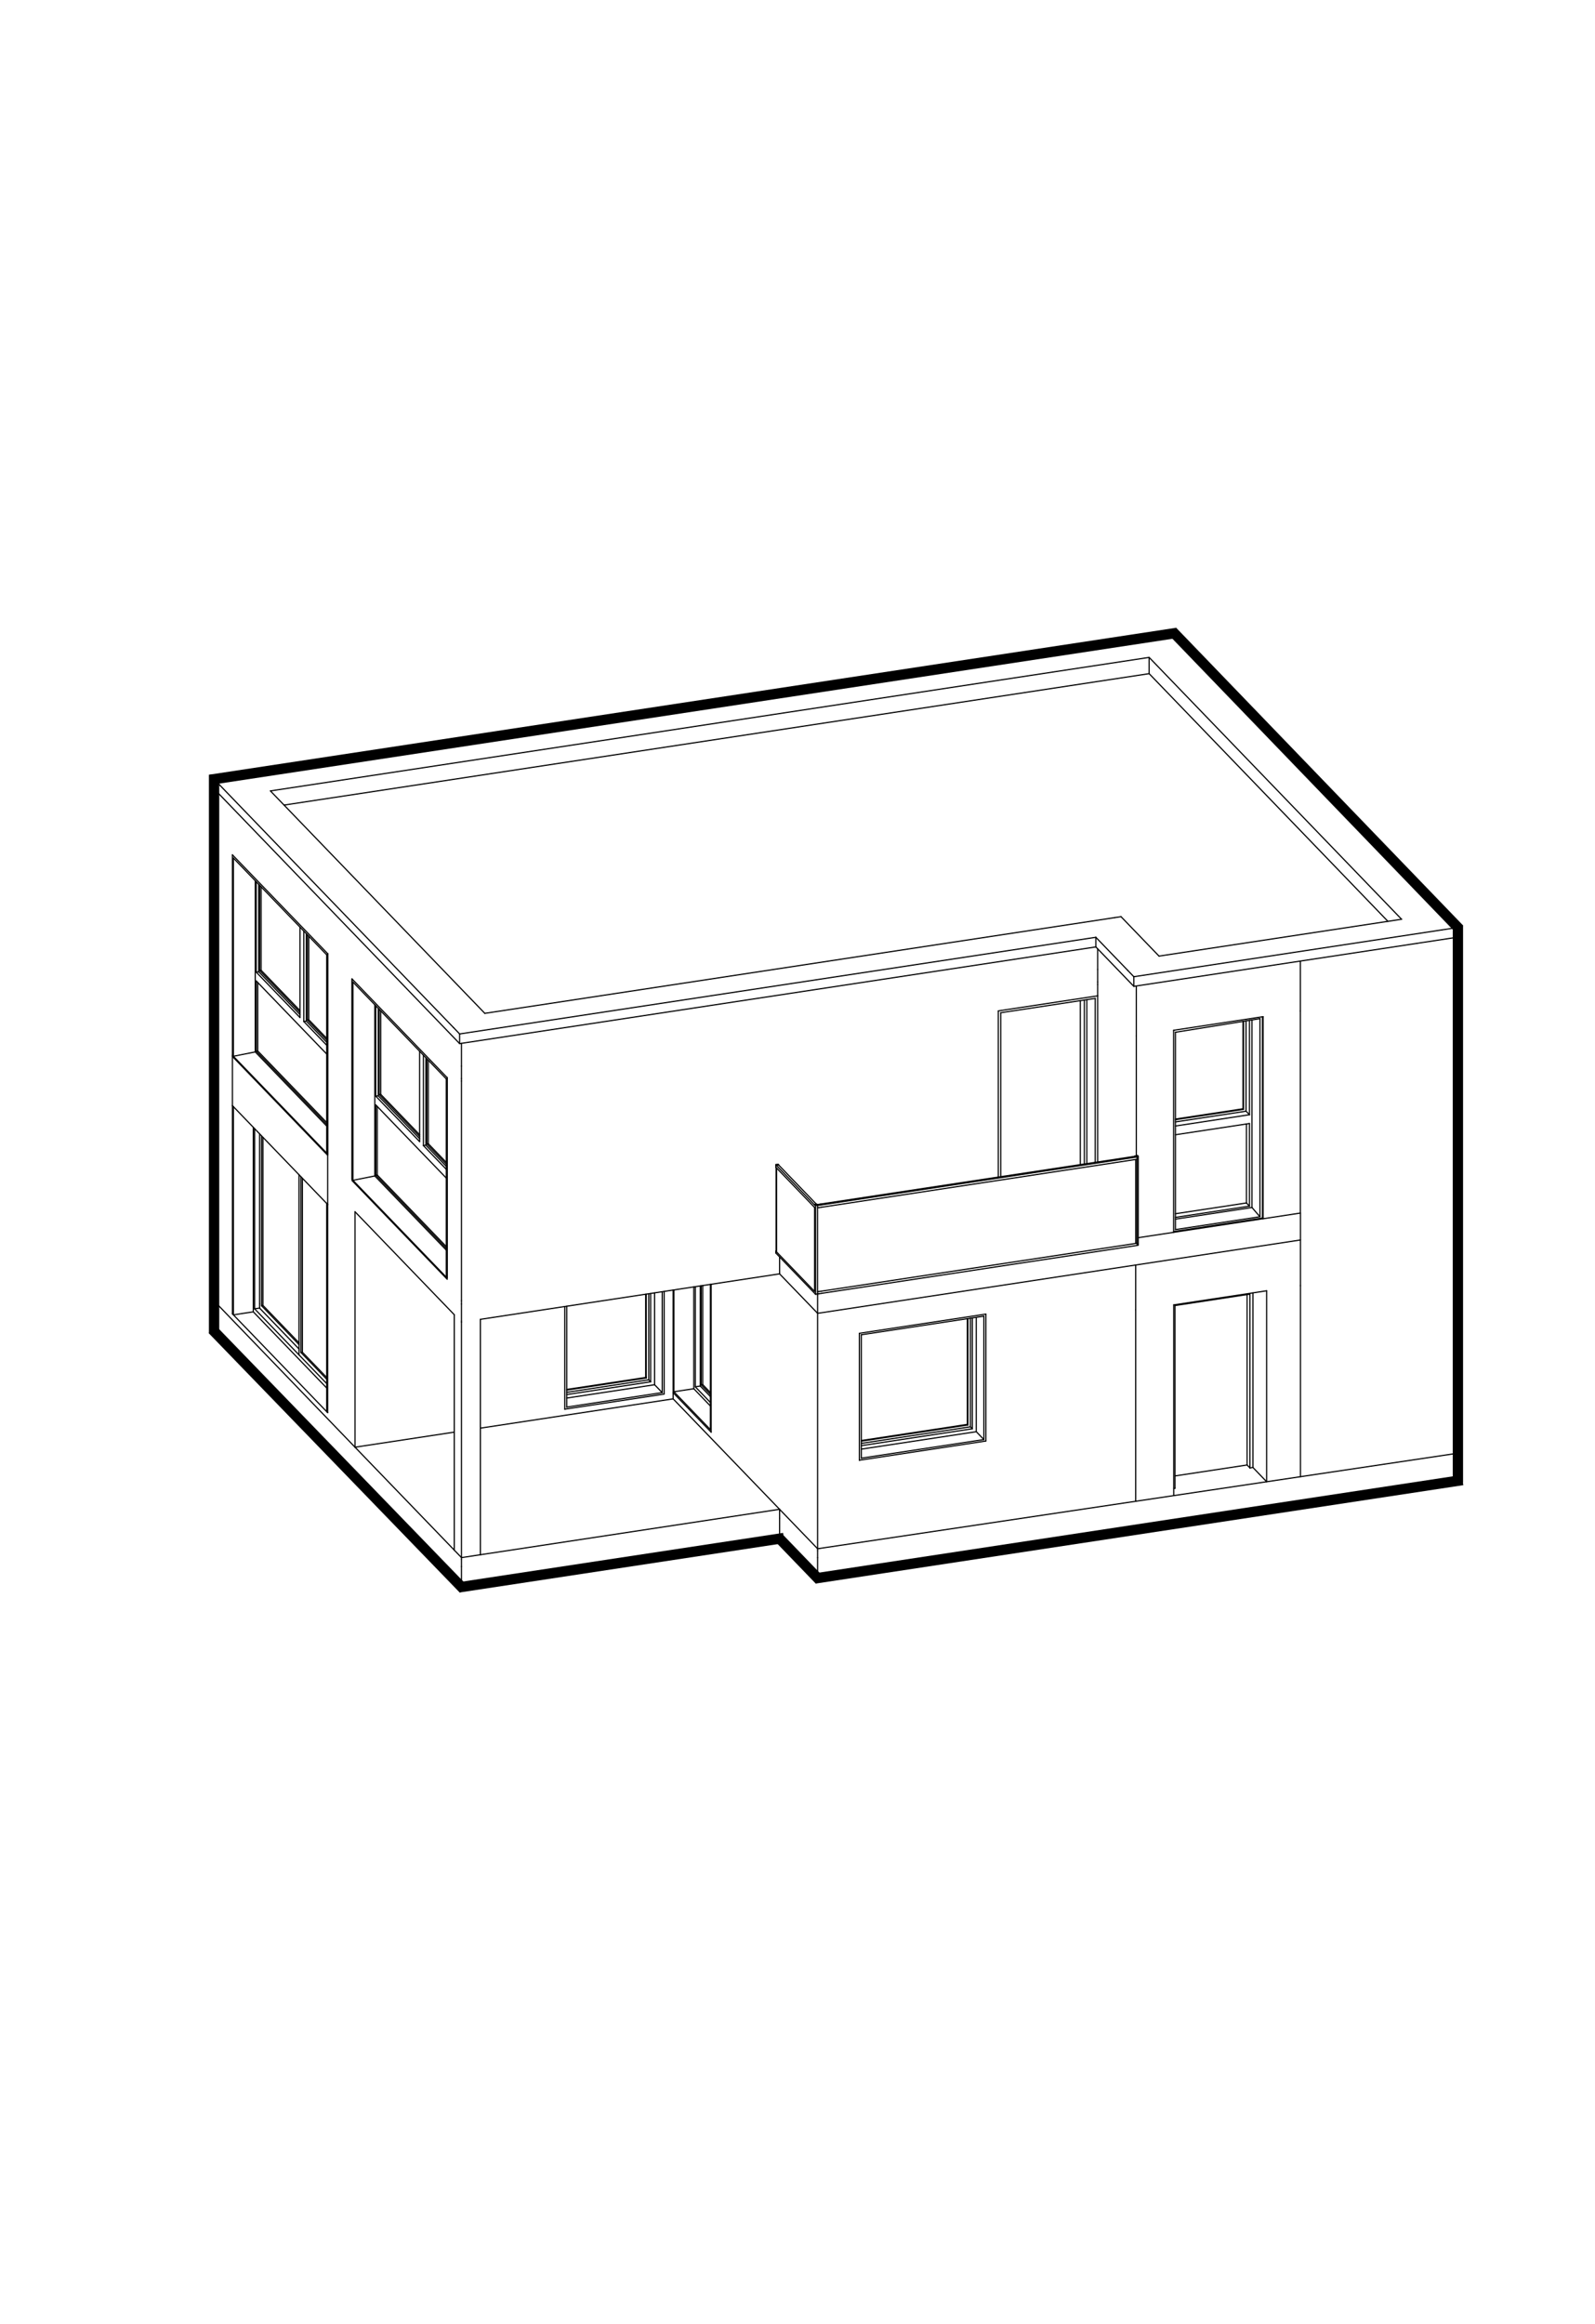 <?xml version="1.0" encoding="UTF-8"?>
<svg id="Warstwa_1" xmlns="http://www.w3.org/2000/svg" xmlns:xlink="http://www.w3.org/1999/xlink" viewBox="0 0 541 788">
  <defs>
    <style>
      .cls-1 {
        stroke-linecap: round;
        stroke-linejoin: round;
        stroke-width: .4px;
      }

      .cls-1, .cls-2, .cls-3 {
        fill: none;
      }

      .cls-1, .cls-3 {
        stroke: #000;
      }

      .cls-2 {
        clip-rule: evenodd;
      }

      .cls-3 {
        stroke-miterlimit: 10;
        stroke-width: 3.5px;
      }

      .cls-4 {
        clip-path: url(#clippath);
      }
    </style>
    <clipPath id="clippath">
      <polyline class="cls-2" points="0 0 541 0 541 788 0 788 0 0"/>
    </clipPath>
  </defs>
  <g class="cls-4">
    <line class="cls-1" x1="264.42" y1="511.7" x2="228.32" y2="474.26"/>
    <line class="cls-1" x1="277.32" y1="525.07" x2="277.32" y2="439.09"/>
    <line class="cls-1" x1="74.01" y1="442.51" x2="74.01" y2="355.4"/>
    <line class="cls-1" x1="493.1" y1="492.3" x2="493.1" y2="405.18"/>
    <line class="cls-1" x1="277.32" y1="438.65" x2="277.32" y2="439.09"/>
    <line class="cls-1" x1="493.1" y1="405.18" x2="493.1" y2="330.73"/>
    <line class="cls-1" x1="427.35" y1="412.52" x2="398.7" y2="416.87"/>
    <line class="cls-1" x1="421.61" y1="375.91" x2="398.7" y2="379.39"/>
    <line class="cls-1" x1="421.61" y1="346.27" x2="421.61" y2="375.91"/>
    <line class="cls-1" x1="422.77" y1="407.84" x2="398.7" y2="411.5"/>
    <line class="cls-1" x1="422.77" y1="381.07" x2="422.77" y2="407.84"/>
    <line class="cls-1" x1="398.7" y1="379.62" x2="421.8" y2="376.11"/>
    <line class="cls-1" x1="421.8" y1="376.11" x2="421.8" y2="346.24"/>
    <line class="cls-1" x1="421.8" y1="376.11" x2="421.61" y2="375.91"/>
    <line class="cls-1" x1="398.7" y1="380.37" x2="422.64" y2="376.73"/>
    <line class="cls-1" x1="398.7" y1="381.75" x2="423.8" y2="377.93"/>
    <line class="cls-1" x1="423.8" y1="380.91" x2="398.7" y2="384.72"/>
    <line class="cls-1" x1="422.64" y1="346.1" x2="422.64" y2="376.73"/>
    <line class="cls-1" x1="423.8" y1="377.93" x2="422.64" y2="376.73"/>
    <line class="cls-1" x1="423.8" y1="377.93" x2="423.8" y2="345.91"/>
    <line class="cls-1" x1="423.8" y1="408.92" x2="423.8" y2="380.91"/>
    <line class="cls-1" x1="423.8" y1="408.92" x2="422.77" y2="407.84"/>
    <line class="cls-1" x1="398.7" y1="412.73" x2="423.8" y2="408.92"/>
    <line class="cls-1" x1="398.7" y1="413.32" x2="424.65" y2="409.38"/>
    <line class="cls-1" x1="428.2" y1="412.39" x2="428.2" y2="412.81"/>
    <line class="cls-1" x1="428.2" y1="412.95" x2="428.2" y2="412.81"/>
    <line class="cls-1" x1="428.2" y1="412.95" x2="398.08" y2="417.53"/>
    <line class="cls-1" x1="424.65" y1="409.38" x2="424.65" y2="345.78"/>
    <line class="cls-1" x1="427.35" y1="412.52" x2="424.65" y2="409.38"/>
    <line class="cls-1" x1="428.2" y1="344.72" x2="428.2" y2="412.39"/>
    <line class="cls-1" x1="493.1" y1="330.73" x2="493.1" y2="329.89"/>
    <line class="cls-1" x1="74.01" y1="280.95" x2="74.01" y2="280.11"/>
    <line class="cls-1" x1="156.53" y1="366.52" x2="156.53" y2="365.68"/>
    <line class="cls-1" x1="372.31" y1="333.74" x2="372.31" y2="332.91"/>
    <line class="cls-1" x1="372.31" y1="332.91" x2="372.31" y2="328.68"/>
    <line class="cls-1" x1="493.1" y1="329.89" x2="493.1" y2="325.66"/>
    <line class="cls-1" x1="74.01" y1="280.11" x2="74.01" y2="275.88"/>
    <line class="cls-1" x1="156.53" y1="365.68" x2="156.53" y2="361.45"/>
    <line class="cls-1" x1="74.01" y1="445.55" x2="74.01" y2="443.11"/>
    <line class="cls-1" x1="277.32" y1="528.11" x2="277.32" y2="525.67"/>
    <line class="cls-1" x1="277.32" y1="534.27" x2="277.32" y2="533.91"/>
    <line class="cls-1" x1="74.01" y1="451.72" x2="74.01" y2="451.36"/>
    <line class="cls-1" x1="264.42" y1="521.65" x2="277.32" y2="535.02"/>
    <line class="cls-1" x1="277.32" y1="535.02" x2="440.57" y2="510.22"/>
    <line class="cls-1" x1="74.01" y1="452.46" x2="116.58" y2="496.61"/>
    <line class="cls-1" x1="277.32" y1="535.02" x2="277.32" y2="534.27"/>
    <line class="cls-1" x1="74.01" y1="452.46" x2="74.01" y2="451.72"/>
    <line class="cls-1" x1="74.01" y1="443.11" x2="74.01" y2="442.51"/>
    <line class="cls-1" x1="277.32" y1="525.67" x2="277.32" y2="525.07"/>
    <line class="cls-1" x1="277.32" y1="533.91" x2="277.32" y2="528.11"/>
    <line class="cls-1" x1="74.01" y1="451.36" x2="74.01" y2="445.55"/>
    <line class="cls-1" x1="162.93" y1="527.11" x2="264.42" y2="511.7"/>
    <line class="cls-1" x1="120.42" y1="490.65" x2="154.08" y2="525.54"/>
    <line class="cls-1" x1="156.53" y1="531.12" x2="156.53" y2="528.68"/>
    <line class="cls-1" x1="264.42" y1="514.74" x2="264.42" y2="512.29"/>
    <line class="cls-1" x1="264.42" y1="520.9" x2="264.42" y2="520.54"/>
    <line class="cls-1" x1="156.53" y1="537.29" x2="156.53" y2="536.93"/>
    <line class="cls-1" x1="156.53" y1="538.03" x2="264.42" y2="521.65"/>
    <line class="cls-1" x1="116.58" y1="496.61" x2="156.53" y2="538.03"/>
    <line class="cls-1" x1="156.53" y1="538.03" x2="156.53" y2="537.29"/>
    <line class="cls-1" x1="264.42" y1="521.65" x2="264.42" y2="520.9"/>
    <line class="cls-1" x1="264.42" y1="512.29" x2="264.42" y2="511.7"/>
    <line class="cls-1" x1="156.53" y1="528.68" x2="156.53" y2="528.08"/>
    <line class="cls-1" x1="264.42" y1="520.54" x2="264.42" y2="514.74"/>
    <line class="cls-1" x1="156.53" y1="536.93" x2="156.53" y2="531.12"/>
    <line class="cls-1" x1="74.01" y1="355.4" x2="74.01" y2="280.95"/>
    <line class="cls-1" x1="111.14" y1="323.32" x2="111.14" y2="391.27"/>
    <line class="cls-1" x1="78.84" y1="374.86" x2="78.84" y2="289.83"/>
    <line class="cls-1" x1="79.16" y1="290.91" x2="79.16" y2="358.11"/>
    <line class="cls-1" x1="86.58" y1="298.6" x2="86.58" y2="356.64"/>
    <line class="cls-1" x1="86.58" y1="356.64" x2="79.16" y2="358.11"/>
    <line class="cls-1" x1="87.75" y1="299.81" x2="87.75" y2="329.45"/>
    <line class="cls-1" x1="86.9" y1="298.93" x2="86.9" y2="329.58"/>
    <line class="cls-1" x1="86.9" y1="332.56" x2="86.9" y2="356.38"/>
    <line class="cls-1" x1="88.07" y1="300.14" x2="88.07" y2="329.04"/>
    <line class="cls-1" x1="101.76" y1="342.64" x2="88.57" y2="328.96"/>
    <line class="cls-1" x1="88.57" y1="328.96" x2="88.57" y2="300.67"/>
    <line class="cls-1" x1="103.9" y1="316.56" x2="103.9" y2="346.2"/>
    <line class="cls-1" x1="103.05" y1="315.68" x2="103.05" y2="346.32"/>
    <line class="cls-1" x1="101.76" y1="344.99" x2="101.76" y2="314.35"/>
    <line class="cls-1" x1="88.07" y1="329.04" x2="101.76" y2="343.24"/>
    <line class="cls-1" x1="88.07" y1="329.04" x2="88.57" y2="328.96"/>
    <line class="cls-1" x1="104.22" y1="316.89" x2="104.22" y2="345.79"/>
    <line class="cls-1" x1="78.84" y1="358.18" x2="111.14" y2="391.67"/>
    <line class="cls-1" x1="78.84" y1="357.78" x2="110.82" y2="390.94"/>
    <line class="cls-1" x1="86.58" y1="356.64" x2="110.82" y2="381.78"/>
    <line class="cls-1" x1="110.82" y1="323.73" x2="110.82" y2="390.94"/>
    <line class="cls-1" x1="110.82" y1="390.94" x2="111.14" y2="391.27"/>
    <line class="cls-1" x1="111.14" y1="323.32" x2="111.14" y2="408.35"/>
    <line class="cls-1" x1="79.16" y1="290.91" x2="110.82" y2="323.73"/>
    <line class="cls-1" x1="78.84" y1="289.83" x2="111.14" y2="323.32"/>
    <line class="cls-1" x1="110.82" y1="380.58" x2="87.41" y2="356.3"/>
    <line class="cls-1" x1="87.41" y1="356.3" x2="87.41" y2="333.08"/>
    <line class="cls-1" x1="103.05" y1="346.32" x2="103.9" y2="346.2"/>
    <line class="cls-1" x1="103.9" y1="346.2" x2="110.82" y2="353.38"/>
    <line class="cls-1" x1="103.05" y1="346.32" x2="110.82" y2="354.38"/>
    <line class="cls-1" x1="87.75" y1="329.45" x2="101.76" y2="343.98"/>
    <line class="cls-1" x1="86.9" y1="329.58" x2="87.75" y2="329.45"/>
    <line class="cls-1" x1="86.9" y1="329.58" x2="101.76" y2="344.99"/>
    <line class="cls-1" x1="110.82" y1="357.36" x2="86.9" y2="332.56"/>
    <line class="cls-1" x1="110.82" y1="352.03" x2="104.72" y2="345.71"/>
    <line class="cls-1" x1="104.72" y1="345.71" x2="104.72" y2="317.42"/>
    <line class="cls-1" x1="86.9" y1="356.38" x2="110.82" y2="381.18"/>
    <line class="cls-1" x1="86.9" y1="356.38" x2="87.41" y2="356.3"/>
    <line class="cls-1" x1="104.22" y1="345.79" x2="110.82" y2="352.63"/>
    <line class="cls-1" x1="104.22" y1="345.79" x2="104.72" y2="345.71"/>
    <line class="cls-1" x1="151.69" y1="365.38" x2="151.69" y2="433.32"/>
    <line class="cls-1" x1="119.39" y1="399.83" x2="119.39" y2="331.88"/>
    <line class="cls-1" x1="156.53" y1="440.97" x2="156.53" y2="366.52"/>
    <line class="cls-1" x1="372.31" y1="337.62" x2="372.31" y2="333.74"/>
    <line class="cls-1" x1="119.39" y1="331.88" x2="119.39" y2="399.83"/>
    <line class="cls-1" x1="119.72" y1="332.96" x2="119.72" y2="400.16"/>
    <line class="cls-1" x1="127.13" y1="340.65" x2="127.13" y2="398.69"/>
    <line class="cls-1" x1="127.13" y1="398.69" x2="119.72" y2="400.16"/>
    <line class="cls-1" x1="128.3" y1="341.86" x2="128.3" y2="371.5"/>
    <line class="cls-1" x1="127.46" y1="340.99" x2="127.46" y2="371.63"/>
    <line class="cls-1" x1="127.46" y1="374.61" x2="127.46" y2="398.43"/>
    <line class="cls-1" x1="128.62" y1="342.19" x2="128.62" y2="371.09"/>
    <line class="cls-1" x1="142.32" y1="384.69" x2="129.13" y2="371.01"/>
    <line class="cls-1" x1="129.13" y1="371.01" x2="129.13" y2="342.72"/>
    <line class="cls-1" x1="144.45" y1="358.61" x2="144.45" y2="388.25"/>
    <line class="cls-1" x1="143.61" y1="357.73" x2="143.61" y2="388.38"/>
    <line class="cls-1" x1="142.32" y1="387.04" x2="142.32" y2="356.39"/>
    <line class="cls-1" x1="128.62" y1="371.09" x2="142.32" y2="385.29"/>
    <line class="cls-1" x1="128.62" y1="371.09" x2="129.13" y2="371.01"/>
    <line class="cls-1" x1="144.77" y1="358.94" x2="144.77" y2="387.84"/>
    <line class="cls-1" x1="119.39" y1="400.23" x2="151.69" y2="433.72"/>
    <line class="cls-1" x1="119.39" y1="399.83" x2="151.37" y2="432.99"/>
    <line class="cls-1" x1="127.13" y1="398.69" x2="151.37" y2="423.83"/>
    <line class="cls-1" x1="151.37" y1="365.78" x2="151.37" y2="432.99"/>
    <line class="cls-1" x1="151.37" y1="432.99" x2="151.69" y2="433.32"/>
    <line class="cls-1" x1="151.69" y1="365.38" x2="151.69" y2="433.32"/>
    <line class="cls-1" x1="119.72" y1="332.96" x2="151.37" y2="365.78"/>
    <line class="cls-1" x1="119.39" y1="331.88" x2="151.69" y2="365.38"/>
    <line class="cls-1" x1="151.37" y1="422.63" x2="127.96" y2="398.36"/>
    <line class="cls-1" x1="127.96" y1="398.36" x2="127.96" y2="375.13"/>
    <line class="cls-1" x1="143.61" y1="388.38" x2="144.45" y2="388.25"/>
    <line class="cls-1" x1="144.45" y1="388.25" x2="151.37" y2="395.43"/>
    <line class="cls-1" x1="143.61" y1="388.38" x2="151.37" y2="396.43"/>
    <line class="cls-1" x1="128.3" y1="371.5" x2="142.32" y2="386.04"/>
    <line class="cls-1" x1="127.46" y1="371.63" x2="128.3" y2="371.5"/>
    <line class="cls-1" x1="127.46" y1="371.63" x2="142.32" y2="387.04"/>
    <line class="cls-1" x1="151.37" y1="399.4" x2="127.46" y2="374.61"/>
    <line class="cls-1" x1="151.37" y1="394.08" x2="145.28" y2="387.76"/>
    <line class="cls-1" x1="145.28" y1="387.76" x2="145.28" y2="359.46"/>
    <line class="cls-1" x1="127.46" y1="398.43" x2="151.37" y2="423.23"/>
    <line class="cls-1" x1="127.46" y1="398.43" x2="127.96" y2="398.36"/>
    <line class="cls-1" x1="144.77" y1="387.84" x2="151.37" y2="394.68"/>
    <line class="cls-1" x1="144.77" y1="387.84" x2="145.28" y2="387.76"/>
    <line class="cls-1" x1="366.43" y1="394.83" x2="366.43" y2="339.25"/>
    <line class="cls-1" x1="367.79" y1="339.05" x2="367.79" y2="394.62"/>
    <line class="cls-1" x1="368.63" y1="338.92" x2="368.63" y2="394.5"/>
    <line class="cls-1" x1="371.47" y1="338.49" x2="371.47" y2="394.06"/>
    <line class="cls-1" x1="338.6" y1="342.73" x2="338.6" y2="399.06"/>
    <line class="cls-1" x1="372.31" y1="393.94" x2="372.31" y2="337.62"/>
    <line class="cls-1" x1="372.31" y1="337.62" x2="338.6" y2="342.73"/>
    <line class="cls-1" x1="339.44" y1="343.35" x2="339.44" y2="398.93"/>
    <line class="cls-1" x1="371.47" y1="338.49" x2="339.44" y2="343.35"/>
    <line class="cls-1" x1="156.53" y1="528.08" x2="156.53" y2="448.27"/>
    <line class="cls-1" x1="162.93" y1="527.11" x2="162.93" y2="447.3"/>
    <line class="cls-1" x1="154.08" y1="525.54" x2="154.08" y2="445.73"/>
    <line class="cls-1" x1="277.77" y1="409.42" x2="278.64" y2="409.29"/>
    <line class="cls-1" x1="277.5" y1="408.34" x2="278.32" y2="408.21"/>
    <line class="cls-1" x1="277.36" y1="408.35" x2="277.5" y2="408.34"/>
    <line class="cls-1" x1="277.25" y1="408.35" x2="277.36" y2="408.35"/>
    <line class="cls-1" x1="277.13" y1="408.34" x2="277.25" y2="408.35"/>
    <line class="cls-1" x1="277.03" y1="408.31" x2="277.13" y2="408.34"/>
    <line class="cls-1" x1="277" y1="408.3" x2="277.03" y2="408.31"/>
    <line class="cls-1" x1="276.88" y1="408.23" x2="276.94" y2="408.27"/>
    <line class="cls-1" x1="277.46" y1="409.45" x2="277.77" y2="409.42"/>
    <line class="cls-1" x1="277.33" y1="409.45" x2="277.46" y2="409.45"/>
    <line class="cls-1" x1="263.16" y1="394.9" x2="263.16" y2="395.74"/>
    <line class="cls-1" x1="263.16" y1="395.74" x2="276.29" y2="409.36"/>
    <line class="cls-1" x1="264.08" y1="394.95" x2="276.88" y2="408.23"/>
    <line class="cls-1" x1="278.32" y1="408.21" x2="384.97" y2="392.02"/>
    <line class="cls-1" x1="385.69" y1="392.25" x2="385.69" y2="393.03"/>
    <line class="cls-1" x1="278.64" y1="409.29" x2="385.69" y2="393.03"/>
    <line class="cls-1" x1="493.1" y1="495.34" x2="493.1" y2="492.89"/>
    <line class="cls-1" x1="493.1" y1="501.5" x2="493.1" y2="501.14"/>
    <line class="cls-1" x1="440.57" y1="510.22" x2="493.1" y2="502.24"/>
    <line class="cls-1" x1="493.1" y1="502.24" x2="493.1" y2="501.5"/>
    <line class="cls-1" x1="493.1" y1="492.89" x2="493.1" y2="492.3"/>
    <line class="cls-1" x1="493.1" y1="501.14" x2="493.1" y2="495.34"/>
    <line class="cls-1" x1="228.32" y1="474.26" x2="228.32" y2="472.18"/>
    <line class="cls-1" x1="120.42" y1="410.83" x2="120.42" y2="490.65"/>
    <line class="cls-1" x1="120.42" y1="490.65" x2="154.08" y2="485.54"/>
    <line class="cls-1" x1="162.93" y1="484.19" x2="228.32" y2="474.26"/>
    <line class="cls-1" x1="398.11" y1="504.64" x2="398.53" y2="504.58"/>
    <line class="cls-1" x1="398.53" y1="504.58" x2="398.53" y2="442.63"/>
    <line class="cls-1" x1="422.99" y1="496.68" x2="398.53" y2="500.39"/>
    <line class="cls-1" x1="422.99" y1="438.91" x2="422.99" y2="496.68"/>
    <line class="cls-1" x1="422.99" y1="496.68" x2="423.96" y2="497.68"/>
    <line class="cls-1" x1="423.96" y1="438.76" x2="423.96" y2="497.68"/>
    <line class="cls-1" x1="423.96" y1="497.68" x2="424.97" y2="497.52"/>
    <line class="cls-1" x1="424.97" y1="438.32" x2="424.97" y2="497.52"/>
    <line class="cls-1" x1="424.97" y1="497.52" x2="429.63" y2="502.36"/>
    <line class="cls-1" x1="398.53" y1="442.63" x2="423.96" y2="438.76"/>
    <line class="cls-1" x1="263.41" y1="395.01" x2="264.08" y2="394.9"/>
    <line class="cls-1" x1="264.08" y1="394.9" x2="263.91" y2="394.73"/>
    <line class="cls-1" x1="263.24" y1="394.83" x2="263.41" y2="395.01"/>
    <line class="cls-1" x1="263.41" y1="424.36" x2="263.41" y2="396"/>
    <line class="cls-1" x1="263.41" y1="395.15" x2="263.41" y2="395.01"/>
    <line class="cls-1" x1="264.08" y1="395.05" x2="264.08" y2="394.9"/>
    <line class="cls-1" x1="276.62" y1="438.79" x2="277.3" y2="438.69"/>
    <line class="cls-1" x1="263.16" y1="424.83" x2="276.62" y2="438.79"/>
    <line class="cls-1" x1="276.62" y1="408.71" x2="277.3" y2="408.61"/>
    <line class="cls-1" x1="277.3" y1="408.61" x2="276.97" y2="408.26"/>
    <line class="cls-1" x1="276.97" y1="408.26" x2="276.29" y2="408.37"/>
    <line class="cls-1" x1="276.29" y1="408.37" x2="276.62" y2="408.71"/>
    <line class="cls-1" x1="276.62" y1="438.79" x2="276.62" y2="408.71"/>
    <line class="cls-1" x1="277.3" y1="438.69" x2="277.3" y2="408.61"/>
    <line class="cls-1" x1="276.29" y1="408.52" x2="276.29" y2="408.37"/>
    <line class="cls-1" x1="276.29" y1="437.82" x2="276.29" y2="409.36"/>
    <line class="cls-1" x1="385.69" y1="422.18" x2="386.09" y2="422.12"/>
    <line class="cls-1" x1="386.09" y1="392.04" x2="385.83" y2="391.77"/>
    <line class="cls-1" x1="385.83" y1="391.77" x2="384.97" y2="391.9"/>
    <line class="cls-1" x1="384.97" y1="391.9" x2="385.23" y2="392.17"/>
    <line class="cls-1" x1="385.23" y1="392.17" x2="386.09" y2="392.04"/>
    <line class="cls-1" x1="386.09" y1="422.12" x2="386.09" y2="392.04"/>
    <line class="cls-1" x1="384.97" y1="392.02" x2="384.97" y2="391.9"/>
    <line class="cls-1" x1="385.23" y1="421.52" x2="385.23" y2="393.1"/>
    <line class="cls-1" x1="385.23" y1="392.32" x2="385.23" y2="392.17"/>
    <line class="cls-1" x1="156.53" y1="448.27" x2="156.53" y2="447.91"/>
    <line class="cls-1" x1="162.93" y1="447.3" x2="264.42" y2="431.88"/>
    <line class="cls-1" x1="264.42" y1="431.88" x2="264.42" y2="431.52"/>
    <line class="cls-1" x1="120.42" y1="410.83" x2="154.08" y2="445.73"/>
    <line class="cls-1" x1="264.42" y1="431.52" x2="264.42" y2="426.25"/>
    <line class="cls-1" x1="156.53" y1="447.91" x2="156.53" y2="442.1"/>
    <line class="cls-1" x1="156.53" y1="442.1" x2="156.53" y2="440.97"/>
    <line class="cls-1" x1="263.16" y1="424.2" x2="263.16" y2="424.83"/>
    <line class="cls-1" x1="263.24" y1="424.18" x2="263.16" y2="424.2"/>
    <line class="cls-1" x1="263.16" y1="424.2" x2="276.29" y2="437.82"/>
    <line class="cls-1" x1="278.64" y1="437.75" x2="385.69" y2="421.49"/>
    <line class="cls-1" x1="385.66" y1="421.46" x2="385.69" y2="421.49"/>
    <line class="cls-1" x1="385.69" y1="421.49" x2="385.69" y2="422.24"/>
    <line class="cls-1" x1="278.64" y1="438.49" x2="385.69" y2="422.24"/>
    <line class="cls-1" x1="263.24" y1="424.18" x2="263.24" y2="395.83"/>
    <line class="cls-1" x1="263.16" y1="394.9" x2="276.29" y2="408.52"/>
    <line class="cls-1" x1="277.3" y1="408.71" x2="385.69" y2="392.25"/>
    <line class="cls-1" x1="385.66" y1="393.04" x2="385.66" y2="421.46"/>
    <line class="cls-1" x1="277.77" y1="437.88" x2="278.64" y2="437.75"/>
    <line class="cls-1" x1="277.77" y1="438.63" x2="278.64" y2="438.49"/>
    <line class="cls-1" x1="277.33" y1="437.91" x2="277.46" y2="437.91"/>
    <line class="cls-1" x1="277.46" y1="437.91" x2="277.77" y2="437.88"/>
    <line class="cls-1" x1="277.46" y1="438.66" x2="277.77" y2="438.63"/>
    <line class="cls-1" x1="277.3" y1="438.65" x2="277.46" y2="438.66"/>
    <line class="cls-1" x1="78.84" y1="445.44" x2="78.84" y2="374.86"/>
    <line class="cls-1" x1="85.91" y1="382.18" x2="85.91" y2="444.75"/>
    <line class="cls-1" x1="79.16" y1="375.19" x2="79.16" y2="445.78"/>
    <line class="cls-1" x1="86.36" y1="382.65" x2="86.36" y2="443.73"/>
    <line class="cls-1" x1="101.41" y1="455.25" x2="89.19" y2="442.58"/>
    <line class="cls-1" x1="89.19" y1="442.58" x2="89.19" y2="385.59"/>
    <line class="cls-1" x1="88.04" y1="441.99" x2="88.04" y2="384.4"/>
    <line class="cls-1" x1="88.69" y1="385.07" x2="88.69" y2="442.66"/>
    <line class="cls-1" x1="88.04" y1="443.48" x2="88.04" y2="441.99"/>
    <line class="cls-1" x1="88.69" y1="442.66" x2="101.41" y2="455.85"/>
    <line class="cls-1" x1="101.41" y1="457.34" x2="88.04" y2="443.48"/>
    <line class="cls-1" x1="88.69" y1="442.66" x2="89.19" y2="442.58"/>
    <line class="cls-1" x1="111.14" y1="478.94" x2="111.14" y2="408.35"/>
    <line class="cls-1" x1="110.82" y1="467.01" x2="102.56" y2="458.45"/>
    <line class="cls-1" x1="102.56" y1="458.45" x2="102.56" y2="399.46"/>
    <line class="cls-1" x1="110.82" y1="478.6" x2="110.82" y2="408.02"/>
    <line class="cls-1" x1="101.41" y1="457.85" x2="101.41" y2="398.26"/>
    <line class="cls-1" x1="102.06" y1="398.93" x2="102.06" y2="458.52"/>
    <line class="cls-1" x1="101.41" y1="459.34" x2="101.41" y2="457.85"/>
    <line class="cls-1" x1="102.06" y1="458.52" x2="110.82" y2="467.61"/>
    <line class="cls-1" x1="110.82" y1="469.09" x2="101.41" y2="459.34"/>
    <line class="cls-1" x1="102.06" y1="458.52" x2="102.56" y2="458.45"/>
    <line class="cls-1" x1="79.16" y1="375.19" x2="110.82" y2="408.02"/>
    <line class="cls-1" x1="111.14" y1="478.94" x2="78.84" y2="445.44"/>
    <line class="cls-1" x1="86.36" y1="443.73" x2="101.41" y2="459.34"/>
    <line class="cls-1" x1="86.36" y1="443.73" x2="88.04" y2="443.48"/>
    <line class="cls-1" x1="237.52" y1="435.97" x2="237.52" y2="469.91"/>
    <line class="cls-1" x1="235.83" y1="470.17" x2="237.52" y2="469.91"/>
    <line class="cls-1" x1="235.83" y1="470.17" x2="235.83" y2="436.22"/>
    <line class="cls-1" x1="241.21" y1="435.41" x2="241.21" y2="485.55"/>
    <line class="cls-1" x1="237.84" y1="469.5" x2="237.84" y2="435.92"/>
    <line class="cls-1" x1="240.95" y1="472.73" x2="237.84" y2="469.5"/>
    <line class="cls-1" x1="237.84" y1="469.5" x2="238.35" y2="469.42"/>
    <line class="cls-1" x1="238.35" y1="469.42" x2="240.95" y2="472.13"/>
    <line class="cls-1" x1="238.35" y1="435.84" x2="238.35" y2="469.42"/>
    <line class="cls-1" x1="237.85" y1="438.6" x2="237.84" y2="438.58"/>
    <line class="cls-1" x1="240.95" y1="473.47" x2="237.52" y2="469.91"/>
    <line class="cls-1" x1="240.95" y1="475.48" x2="235.83" y2="470.17"/>
    <line class="cls-1" x1="235.32" y1="470.82" x2="235.32" y2="436.3"/>
    <line class="cls-1" x1="240.95" y1="476.67" x2="235.32" y2="470.82"/>
    <line class="cls-1" x1="228.32" y1="472.18" x2="241.21" y2="485.55"/>
    <line class="cls-1" x1="228.32" y1="437.37" x2="228.32" y2="472.18"/>
    <line class="cls-1" x1="228.58" y1="471.85" x2="228.58" y2="437.33"/>
    <line class="cls-1" x1="240.95" y1="435.45" x2="240.95" y2="484.68"/>
    <line class="cls-1" x1="240.95" y1="484.68" x2="228.58" y2="471.85"/>
    <line class="cls-1" x1="235.32" y1="470.82" x2="228.58" y2="471.85"/>
    <line class="cls-1" x1="219.19" y1="438.75" x2="219.19" y2="467.2"/>
    <line class="cls-1" x1="219.19" y1="467.2" x2="192.24" y2="471.29"/>
    <line class="cls-1" x1="219.19" y1="467.2" x2="219" y2="467"/>
    <line class="cls-1" x1="192.24" y1="471.06" x2="219" y2="467"/>
    <line class="cls-1" x1="219" y1="467" x2="219" y2="438.78"/>
    <line class="cls-1" x1="219.19" y1="466.85" x2="219.18" y2="466.84"/>
    <line class="cls-1" x1="220.04" y1="438.62" x2="220.04" y2="467.81"/>
    <line class="cls-1" x1="220.68" y1="438.53" x2="220.68" y2="468.48"/>
    <line class="cls-1" x1="220.68" y1="468.48" x2="220.04" y2="467.81"/>
    <line class="cls-1" x1="220.04" y1="467.81" x2="192.24" y2="472.04"/>
    <line class="cls-1" x1="220.68" y1="468.48" x2="192.24" y2="472.8"/>
    <line class="cls-1" x1="222.03" y1="438.32" x2="222.03" y2="469.47"/>
    <line class="cls-1" x1="222.03" y1="469.47" x2="192.24" y2="473.99"/>
    <line class="cls-1" x1="191.57" y1="477.76" x2="225.28" y2="472.64"/>
    <line class="cls-1" x1="225.28" y1="472.64" x2="225.28" y2="437.83"/>
    <line class="cls-1" x1="191.57" y1="442.95" x2="191.57" y2="477.76"/>
    <line class="cls-1" x1="192.24" y1="477.06" x2="192.24" y2="442.85"/>
    <line class="cls-1" x1="224.61" y1="437.93" x2="224.61" y2="472.14"/>
    <line class="cls-1" x1="224.61" y1="472.14" x2="192.24" y2="477.06"/>
    <line class="cls-1" x1="222.03" y1="469.47" x2="224.61" y2="472.14"/>
    <line class="cls-1" x1="328.31" y1="447.04" x2="328.31" y2="483.12"/>
    <line class="cls-1" x1="328.31" y1="483.12" x2="292.15" y2="488.61"/>
    <line class="cls-1" x1="328.31" y1="483.12" x2="328.11" y2="482.91"/>
    <line class="cls-1" x1="292.15" y1="488.38" x2="328.11" y2="482.91"/>
    <line class="cls-1" x1="328.11" y1="482.91" x2="328.11" y2="447.07"/>
    <line class="cls-1" x1="329.15" y1="446.91" x2="329.15" y2="483.73"/>
    <line class="cls-1" x1="329.79" y1="446.81" x2="329.79" y2="484.4"/>
    <line class="cls-1" x1="329.79" y1="484.4" x2="329.15" y2="483.73"/>
    <line class="cls-1" x1="329.15" y1="483.73" x2="292.15" y2="489.35"/>
    <line class="cls-1" x1="329.79" y1="484.4" x2="292.15" y2="490.12"/>
    <line class="cls-1" x1="331.14" y1="446.61" x2="331.14" y2="485.39"/>
    <line class="cls-1" x1="331.14" y1="485.39" x2="292.15" y2="491.31"/>
    <line class="cls-1" x1="291.48" y1="495.07" x2="334.4" y2="488.55"/>
    <line class="cls-1" x1="334.4" y1="488.55" x2="334.4" y2="445.52"/>
    <line class="cls-1" x1="292.15" y1="494.37" x2="292.15" y2="452.53"/>
    <line class="cls-1" x1="292.15" y1="452.53" x2="333.72" y2="446.22"/>
    <line class="cls-1" x1="333.72" y1="446.22" x2="333.72" y2="488.06"/>
    <line class="cls-1" x1="333.72" y1="488.06" x2="292.15" y2="494.37"/>
    <line class="cls-1" x1="331.14" y1="485.39" x2="333.72" y2="488.06"/>
    <line class="cls-1" x1="291.48" y1="495.07" x2="291.48" y2="452.04"/>
    <line class="cls-1" x1="291.48" y1="452.04" x2="334.4" y2="445.52"/>
    <line class="cls-1" x1="385.21" y1="428.87" x2="385.21" y2="444.06"/>
    <line class="cls-1" x1="441.11" y1="420.39" x2="277.33" y2="445.26"/>
    <line class="cls-1" x1="441.1" y1="435.87" x2="441.1" y2="411.27"/>
    <line class="cls-1" x1="429.63" y1="437.62" x2="398.11" y2="442.4"/>
    <line class="cls-1" x1="385.21" y1="444.06" x2="385.21" y2="508.98"/>
    <line class="cls-1" x1="398.11" y1="507.03" x2="398.11" y2="442.4"/>
    <line class="cls-1" x1="428.42" y1="413.19" x2="386.09" y2="419.62"/>
    <line class="cls-1" x1="398.08" y1="417.8" x2="398.08" y2="349.3"/>
    <line class="cls-1" x1="385.43" y1="391.83" x2="385.43" y2="351.22"/>
    <line class="cls-1" x1="428.42" y1="344.69" x2="398.08" y2="349.3"/>
    <line class="cls-1" x1="385.43" y1="351.22" x2="385.43" y2="334.29"/>
    <line class="cls-1" x1="441.07" y1="342.77" x2="441.07" y2="325.84"/>
    <line class="cls-1" x1="78.84" y1="374.86" x2="79.16" y2="375.19"/>
    <line class="cls-1" x1="110.82" y1="408.02" x2="111.14" y2="408.35"/>
    <line class="cls-1" x1="441.1" y1="500.64" x2="441.1" y2="435.87"/>
    <line class="cls-1" x1="429.63" y1="502.36" x2="429.63" y2="437.62"/>
    <line class="cls-1" x1="441.07" y1="411.27" x2="428.42" y2="413.19"/>
    <line class="cls-1" x1="428.2" y1="412.95" x2="428.42" y2="413.19"/>
    <line class="cls-1" x1="441.07" y1="411.27" x2="441.07" y2="342.77"/>
    <line class="cls-1" x1="428.42" y1="413.19" x2="428.42" y2="344.69"/>
    <line class="cls-1" x1="74.01" y1="275.88" x2="74.01" y2="268.89"/>
    <line class="cls-1" x1="389.77" y1="228.39" x2="96.35" y2="272.95"/>
    <line class="cls-1" x1="389.77" y1="222.88" x2="91.72" y2="268.15"/>
    <line class="cls-1" x1="400.37" y1="216.84" x2="398.31" y2="214.7"/>
    <line class="cls-1" x1="72.61" y1="264.17" x2="74.67" y2="266.31"/>
    <line class="cls-1" x1="72.61" y1="267.44" x2="72.61" y2="264.17"/>
    <line class="cls-1" x1="398.31" y1="214.7" x2="72.61" y2="264.17"/>
    <line class="cls-1" x1="493.1" y1="317.93" x2="493.1" y2="325.66"/>
    <line class="cls-1" x1="389.77" y1="228.39" x2="389.77" y2="222.88"/>
    <line class="cls-1" x1="475.39" y1="311.66" x2="389.77" y2="222.88"/>
    <line class="cls-1" x1="470.75" y1="312.36" x2="389.77" y2="228.39"/>
    <line class="cls-1" x1="489.1" y1="315.26" x2="494.5" y2="314.44"/>
    <line class="cls-1" x1="494.5" y1="314.44" x2="400.37" y2="216.84"/>
    <line class="cls-1" x1="494.5" y1="314.44" x2="494.5" y2="317.72"/>
    <line class="cls-1" x1="393.12" y1="324.15" x2="475.39" y2="311.66"/>
    <line class="cls-1" x1="382.52" y1="329" x2="384.58" y2="331.14"/>
    <line class="cls-1" x1="384.58" y1="331.14" x2="489.1" y2="315.26"/>
    <line class="cls-1" x1="384.58" y1="331.14" x2="384.58" y2="334.41"/>
    <line class="cls-1" x1="384.58" y1="334.41" x2="480.67" y2="319.82"/>
    <line class="cls-1" x1="494.5" y1="317.72" x2="480.67" y2="319.82"/>
    <line class="cls-1" x1="371.69" y1="317.77" x2="382.52" y2="329"/>
    <line class="cls-1" x1="371.69" y1="321.04" x2="384.58" y2="334.41"/>
    <line class="cls-1" x1="380.23" y1="310.78" x2="378.11" y2="311.1"/>
    <line class="cls-1" x1="380.23" y1="310.78" x2="393.12" y2="324.15"/>
    <line class="cls-1" x1="372.31" y1="328.68" x2="372.31" y2="321.69"/>
    <line class="cls-1" x1="156.53" y1="353.72" x2="156.53" y2="361.45"/>
    <line class="cls-1" x1="155.9" y1="350.54" x2="155.9" y2="353.82"/>
    <line class="cls-1" x1="153.84" y1="348.4" x2="155.9" y2="350.54"/>
    <line class="cls-1" x1="371.69" y1="317.77" x2="371.69" y2="321.04"/>
    <line class="cls-1" x1="155.9" y1="353.82" x2="371.69" y2="321.04"/>
    <line class="cls-1" x1="155.9" y1="350.54" x2="371.69" y2="317.77"/>
    <line class="cls-1" x1="164.44" y1="343.56" x2="378.11" y2="311.1"/>
    <line class="cls-1" x1="74.67" y1="266.31" x2="153.84" y2="348.4"/>
    <line class="cls-1" x1="72.61" y1="267.44" x2="155.9" y2="353.82"/>
    <line class="cls-1" x1="91.72" y1="268.15" x2="164.44" y2="343.56"/>
    <line class="cls-1" x1="264.42" y1="431.88" x2="277.33" y2="445.26"/>
    <line class="cls-1" x1="263.24" y1="394.83" x2="263.91" y2="394.73"/>
    <line class="cls-1" x1="263.24" y1="394.98" x2="263.24" y2="394.83"/>
    <line class="cls-1" x1="427.35" y1="345.35" x2="398.7" y2="349.97"/>
    <line class="cls-1" x1="398.7" y1="349.97" x2="398.7" y2="416.87"/>
    <line class="cls-1" x1="427.35" y1="412.52" x2="427.35" y2="345.35"/>
    <line class="cls-1" x1="493.1" y1="492.89" x2="277.99" y2="524.97"/>
    <line class="cls-1" x1="277.99" y1="524.97" x2="277.32" y2="525.07"/>
    <line class="cls-1" x1="277.32" y1="525.07" x2="264.42" y2="511.7"/>
    <line class="cls-1" x1="120.42" y1="490.65" x2="74.01" y2="442.51"/>
    <line class="cls-1" x1="154.08" y1="525.54" x2="156.53" y2="528.08"/>
    <line class="cls-1" x1="156.53" y1="528.08" x2="162.93" y2="527.11"/>
    <line class="cls-1" x1="85.91" y1="444.75" x2="110.82" y2="470.59"/>
    <line class="cls-1" x1="85.91" y1="444.75" x2="79.16" y2="445.78"/>
  </g>
  <line class="cls-3" x1="494.5" y1="313.78" x2="494.5" y2="502.66"/>
  <line class="cls-3" x1="397.7" y1="214.07" x2="495.04" y2="315.01"/>
  <line class="cls-3" x1="72.61" y1="262.63" x2="72.61" y2="451.99"/>
  <line class="cls-3" x1="157.27" y1="538.8" x2="72.03" y2="450.76"/>
  <line class="cls-3" x1="71.39" y1="264.35" x2="399.25" y2="214.56"/>
  <line class="cls-3" x1="264.42" y1="521.65" x2="278.02" y2="535.75"/>
  <line class="cls-3" x1="496.07" y1="501.79" x2="276.56" y2="535.13"/>
  <line class="cls-3" x1="265.87" y1="521.43" x2="155.85" y2="538.14"/>
</svg>